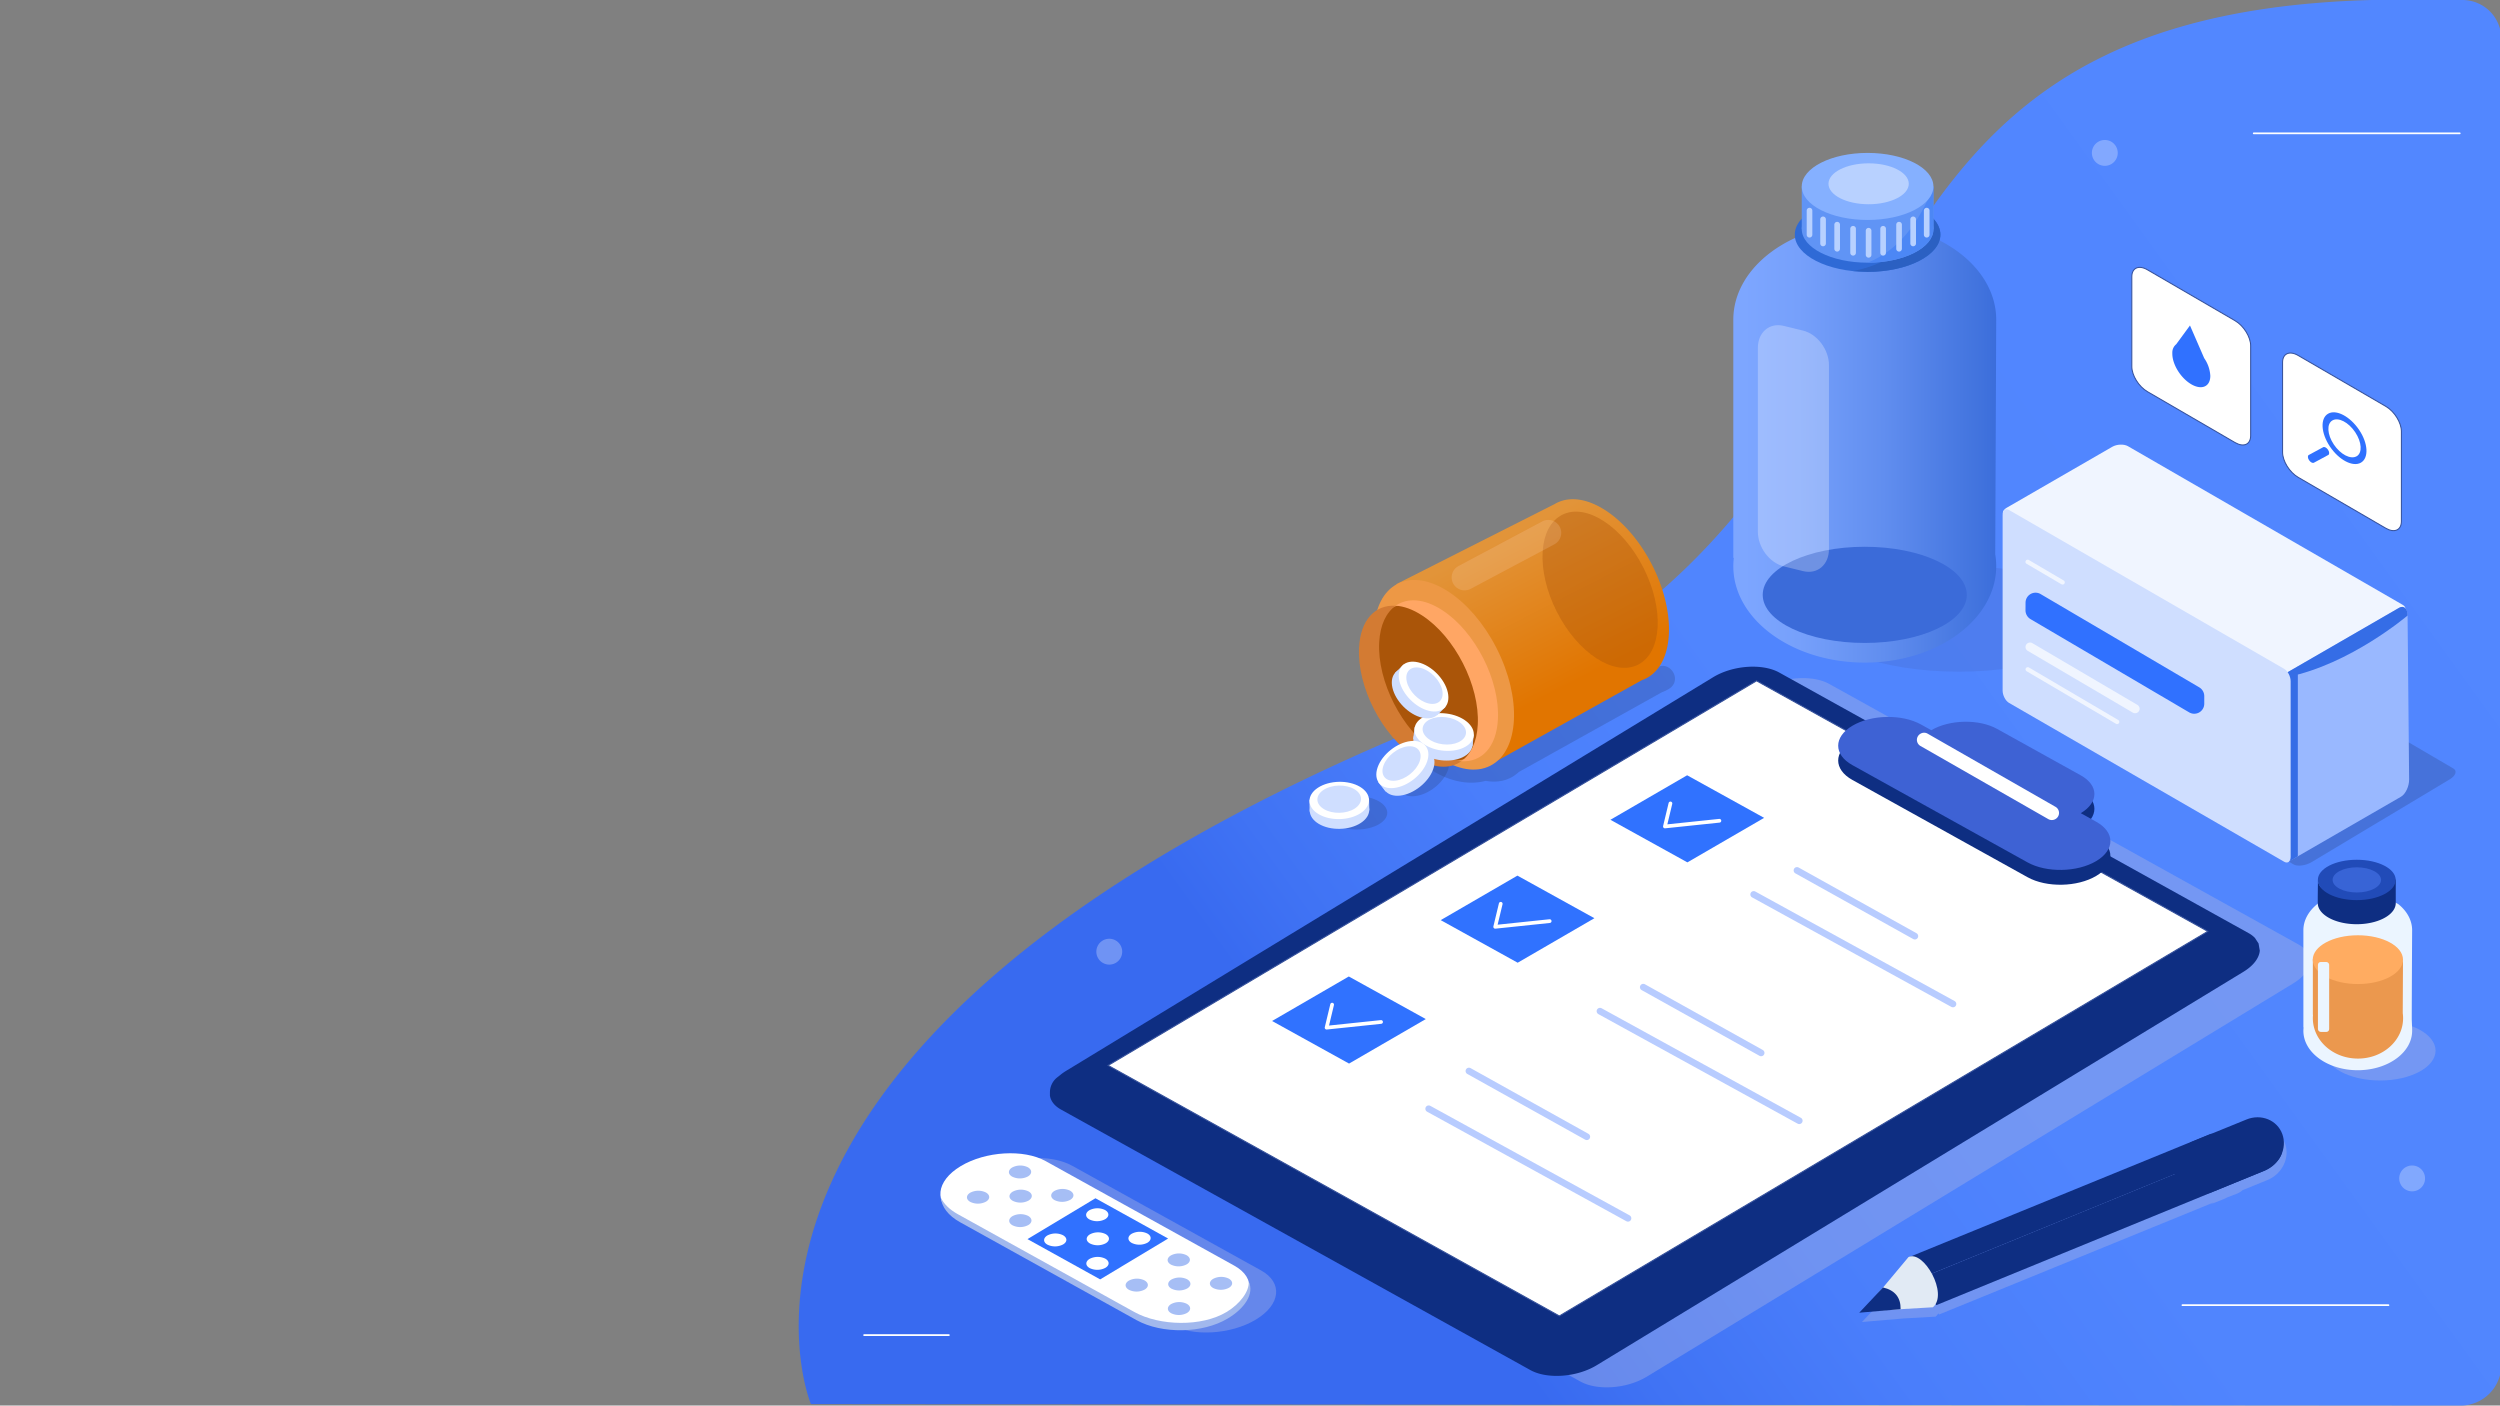 <svg xmlns="http://www.w3.org/2000/svg" xmlns:xlink="http://www.w3.org/1999/xlink" viewBox="0 0 1366 768"><rect x="0" y="0" width="1366" height="768" fill="#808080" stroke="none"/><defs><style>.cls-1{isolation:isolate;}.cls-2{fill:url(#linear-gradient);}.cls-3{fill:#a8b2e5;opacity:0.4;}.cls-14,.cls-3,.cls-4{mix-blend-mode:multiply;}.cls-4{fill:#476dcf;}.cls-14,.cls-4{opacity:0.31;}.cls-5{fill:url(#linear-gradient-2);}.cls-6{fill:#3b6bd9;}.cls-7{fill:#fcfeff;opacity:0.27;}.cls-8{fill:#2f6ad6;}.cls-9{fill:#2b60c2;}.cls-10{fill:#6094f5;}.cls-11{fill:#4c87f5;}.cls-12{fill:#85b0ff;}.cls-13{fill:#b8d1ff;}.cls-14{fill:#2e4787;}.cls-15{fill:#f0f5ff;}.cls-16{fill:#99b8ff;}.cls-17{fill:#356de6;}.cls-18{fill:#cfdeff;}.cls-19{fill:#3071ff;}.cls-20,.cls-27,.cls-29{fill:none;stroke-linecap:round;stroke-linejoin:round;}.cls-20,.cls-29{stroke:#fff;}.cls-20{stroke-width:0.95px;}.cls-21,.cls-22,.cls-24,.cls-26{fill:#fff;}.cls-21{opacity:0.28;}.cls-22,.cls-24{stroke:#35519c;stroke-miterlimit:10;}.cls-22{stroke-width:0.57px;}.cls-23{fill:#0e2e82;}.cls-24{stroke-width:0.59px;}.cls-25{fill:#3e62d4;}.cls-27{stroke:#b8ccff;stroke-width:3.66px;}.cls-28{fill:#3072ff;}.cls-29{stroke-width:2.04px;}.cls-30{fill:url(#linear-gradient-3);}.cls-31{fill:#ed9845;}.cls-32,.cls-33{fill:#aa5509;}.cls-33{opacity:0.37;}.cls-34{fill:#ffa664;}.cls-35{fill:#d37b33;}.cls-36{fill:#ffe0c9;opacity:0.18;}.cls-37{fill:#ebf5ff;}.cls-38{fill:#eb984e;}.cls-39{fill:#ffac61;}.cls-40{fill:#214bb8;}.cls-41{fill:#3864d6;}.cls-42{fill:#e1eaf4;}.cls-43{fill:#a1b8ed;}.cls-44{fill:#a6bef5;}</style><linearGradient id="linear-gradient" x1="656.81" y1="825.78" x2="1413.13" y2="279.97" gradientUnits="userSpaceOnUse"><stop offset="0.2" stop-color="#386af0"/><stop offset="0.26" stop-color="#4073f4"/><stop offset="0.38" stop-color="#4a7efb"/><stop offset="0.54" stop-color="#5085fe"/><stop offset="1" stop-color="#5287ff"/></linearGradient><linearGradient id="linear-gradient-2" x1="947.08" y1="242.03" x2="1090.73" y2="242.03" gradientUnits="userSpaceOnUse"><stop offset="0.04" stop-color="#7da6ff"/><stop offset="0.25" stop-color="#76a0fb"/><stop offset="0.57" stop-color="#618eef"/><stop offset="0.95" stop-color="#4072dd"/><stop offset="1" stop-color="#3b6dda"/></linearGradient><linearGradient id="linear-gradient-3" x1="873.42" y1="225.62" x2="928.9" y2="321.73" gradientTransform="matrix(1, 0.05, -0.05, 1, -40.15, 19.42)" gradientUnits="userSpaceOnUse"><stop offset="0.04" stop-color="#e29439"/><stop offset="0.83" stop-color="#e17500"/></linearGradient></defs><g class="cls-1"><g id="Layer_1" data-name="Layer 1"><path class="cls-2" d="M443.08,767.18S358,564.06,795.77,389.58C1079.52,276.48,966.79,8.79,1296,0h49.48a21.23,21.23,0,0,1,21.23,21.24V745.75A22.24,22.24,0,0,1,1344.48,768Z"/><path class="cls-3" d="M1259.43,518.71a14.75,14.75,0,0,0-3.43-2.59L999.55,373.73c-9.22-5.12-25.44-4-36.22,2.61l-353.42,215a28.24,28.24,0,0,0-3.25,2.32L605,594.91a10.41,10.41,0,0,0-4,8.42l0,1.55c.45,2.9,2.43,5.58,6,7.59L863.53,754.86c9.22,5.12,25.43,3.95,36.22-2.62l353.41-215c5.6-3.41,8.61-7.6,8.95-11.56l-.67-3.91Z"/><ellipse class="cls-4" cx="1070.34" cy="338.15" rx="77.37" ry="28.86"/><path class="cls-5" d="M1090.73,174.7c0-29.09-32.15-52.67-71.82-52.67s-71.83,23.58-71.83,52.67V304.82h.27a40.24,40.24,0,0,0-.27,4.54c0,29.09,32.16,52.68,71.83,52.68s71.82-23.59,71.82-52.68a39,39,0,0,0-.54-6.5S1090.73,176.9,1090.73,174.7Z"/><ellipse class="cls-6" cx="1018.91" cy="325.03" rx="55.76" ry="26.28"/><path class="cls-7" d="M985.2,312.05l-10.56-2.58c-7.78-1.91-14.14-10.4-14.14-18.88V190c0-8.47,6.36-13.84,14.14-11.94l10.56,2.59c7.78,1.9,14.14,10.4,14.14,18.87V300.11C999.34,308.58,993,314,985.2,312.05Z"/><ellipse class="cls-8" cx="1020.45" cy="128.2" rx="39.78" ry="20.35"/><path class="cls-9" d="M1060.23,128.2c0,11.24-17.81,20.35-39.78,20.35l-7.92-.41c23.07-4.84,35.22-16.14,34.37-35.14C1055.07,116.73,1060.23,122.16,1060.23,128.2Z"/><ellipse class="cls-10" cx="1020.45" cy="125.21" rx="35.97" ry="18.32"/><rect class="cls-10" x="984.48" y="101.87" width="71.95" height="23.35"/><path class="cls-11" d="M1020.45,143.54c19.87,0,36-8.21,36-18.33V101.87C1048.6,121.8,1037.34,136.75,1020.45,143.54Z"/><ellipse class="cls-12" cx="1020.45" cy="101.87" rx="35.97" ry="18.32"/><ellipse class="cls-13" cx="1021.02" cy="100.42" rx="21.94" ry="11.18"/><path class="cls-13" d="M988.72,129.8h0a1.54,1.54,0,0,1-1.54-1.54V115.08a1.54,1.54,0,0,1,1.54-1.54h0a1.54,1.54,0,0,1,1.54,1.54v13.18A1.54,1.54,0,0,1,988.72,129.8Z"/><path class="cls-13" d="M996.12,134.57h0a1.54,1.54,0,0,1-1.54-1.54V119.85a1.54,1.54,0,0,1,1.54-1.54h0a1.54,1.54,0,0,1,1.54,1.54V133A1.54,1.54,0,0,1,996.12,134.57Z"/><path class="cls-13" d="M1003.83,137.47h0a1.55,1.55,0,0,1-1.55-1.54V122.75a1.55,1.55,0,0,1,1.55-1.54h0a1.55,1.55,0,0,1,1.54,1.54v13.18A1.55,1.55,0,0,1,1003.83,137.47Z"/><path class="cls-13" d="M1012.53,139.67h0a1.54,1.54,0,0,1-1.54-1.54V125a1.54,1.54,0,0,1,1.54-1.54h0a1.54,1.54,0,0,1,1.54,1.54v13.18A1.54,1.54,0,0,1,1012.53,139.67Z"/><path class="cls-13" d="M1052.75,129.8h0a1.55,1.55,0,0,0,1.55-1.54V115.08a1.55,1.55,0,0,0-1.55-1.54h0a1.55,1.55,0,0,0-1.54,1.54v13.18A1.55,1.55,0,0,0,1052.75,129.8Z"/><path class="cls-13" d="M1045.35,134.57h0a1.55,1.55,0,0,0,1.55-1.54V119.85a1.55,1.55,0,0,0-1.55-1.54h0a1.55,1.55,0,0,0-1.54,1.54V133A1.55,1.55,0,0,0,1045.35,134.57Z"/><path class="cls-13" d="M1037.65,137.47h0a1.55,1.55,0,0,0,1.54-1.54V122.75a1.55,1.55,0,0,0-1.54-1.54h0a1.54,1.54,0,0,0-1.54,1.54v13.18A1.54,1.54,0,0,0,1037.65,137.47Z"/><path class="cls-13" d="M1028.94,139.67h0a1.54,1.54,0,0,0,1.54-1.54V125a1.54,1.54,0,0,0-1.54-1.54h0a1.54,1.54,0,0,0-1.54,1.54v13.18A1.54,1.54,0,0,0,1028.94,139.67Z"/><path class="cls-13" d="M1021,140.79h0a1.56,1.56,0,0,1-1.54-1.55V126.06a1.55,1.55,0,0,1,1.54-1.54h0a1.56,1.56,0,0,1,1.55,1.54v13.18A1.56,1.56,0,0,1,1021,140.79Z"/><path class="cls-14" d="M1253.2,472.32l-149.67-87.54c-2.18-1.28-1.26-3.94,2-5.92l75.35-45.2c3.3-2,7.78-2.56,10-1.28l149.67,87.54c2.18,1.27,1.27,3.93-2,5.91L1263.16,471C1259.86,473,1255.38,473.59,1253.2,472.32Z"/><path class="cls-15" d="M1246,369.08l-150.16-86.7c-2.19-1.26-1.91-3.48.61-4.94l57.67-33.3c2.53-1.45,6.38-1.61,8.57-.35l150.16,86.7c2.19,1.26,1.91,3.48-.61,4.94l-57.67,33.3C1252.07,370.18,1248.22,370.34,1246,369.08Z"/><path class="cls-16" d="M1311.9,435.33l-60.59,35c-2.48,1.43-4.54-.48-4.58-4.24l-.84-89.54c0-3.76,2-8,4.45-9.45l60.59-35c2.48-1.43,4.54.47,4.57,4.23l.85,89.55C1316.39,429.65,1314.38,433.9,1311.9,435.33Z"/><path class="cls-17" d="M1249.78,369.93c34.45-6.94,65.73-33.62,65.73-33.62,0-3.77-2.09-5.67-4.58-4.24l-60.59,35c-2.48,1.43-4.48,5.68-4.44,9.44l.08,8.82C1246.38,382,1247.62,371.18,1249.78,369.93Z"/><path class="cls-17" d="M1250.27,470.72a2.49,2.49,0,0,1-1.51-2.19V371c0-1.25,1.53-2.27,3.39-2.27h0c1.87,0,3.39-1.25,3.39,0v99.13S1250.79,470.94,1250.27,470.72Z"/><path class="cls-18" d="M1248.05,470.85,1097.79,384.1c-2-1.13-3.56-4.18-3.56-6.8V281.39c0-2.62,1.59-3.83,3.56-2.69l150.26,86.75c2,1.13,3.56,4.18,3.56,6.8v95.91C1251.61,470.78,1250,472,1248.05,470.85Z"/><path class="cls-19" d="M1106.73,333.53a5.61,5.61,0,0,0,2.8,4.79L1196,389.14a5.48,5.48,0,0,0,8.41-4.49v-4.34a5.6,5.6,0,0,0-2.81-4.79l-86.44-50.82a5.47,5.47,0,0,0-8.4,4.49Z"/><path class="cls-15" d="M1108,355.65l57.27,33.67a2.49,2.49,0,0,0,3.83-2,2.56,2.56,0,0,0-1.27-2.19l-57.27-33.67a2.5,2.5,0,0,0-3.83,2.05A2.54,2.54,0,0,0,1108,355.65Z"/><path class="cls-15" d="M1158,394.46a1.26,1.26,0,0,0-.62-1.07l-48.74-28.66a1.22,1.22,0,0,0-1.87,1,1.25,1.25,0,0,0,.62,1.07l48.74,28.65A1.22,1.22,0,0,0,1158,394.46Z"/><path class="cls-15" d="M1126.33,319.22a1.22,1.22,0,0,0,1.87-1,1.24,1.24,0,0,0-.62-1.06l-19-11.16a1.22,1.22,0,0,0-1.87,1,1.23,1.23,0,0,0,.62,1.06Z"/><path class="cls-20" d="M1192.47,713.14h112.59"/><path class="cls-20" d="M1231.44,72.86H1344"/><path class="cls-20" d="M472.14,729.5h46.33"/><path class="cls-21" d="M1325.05,643.89a7.06,7.06,0,1,1-7.06-7.06A7.06,7.06,0,0,1,1325.05,643.89Z"/><path class="cls-21" d="M1157.13,83.54a7.06,7.06,0,1,1-7.06-7.05A7.06,7.06,0,0,1,1157.13,83.54Z"/><path class="cls-21" d="M613.17,520a7.06,7.06,0,1,1-7.06-7.06A7.06,7.06,0,0,1,613.17,520Z"/><path class="cls-22" d="M1303.61,288.64l-47.9-27.83c-4.71-2.73-8.52-8.87-8.52-13.69V198c0-4.83,3.81-6.53,8.52-3.79l47.9,27.83c4.7,2.73,8.52,8.86,8.52,13.69v49.12C1312.13,289.68,1308.31,291.38,1303.61,288.64Z"/><path class="cls-19" d="M1289,234.85c-5-7.39-12.54-11.33-16.93-8.8s-3.95,10.56,1,17.95,12.54,11.33,16.93,8.8S1294,242.24,1289,234.85Zm-1.38,14.47c-3.23,1.85-8.78-1-12.42-6.45s-4-11.32-.74-13.17,8.78,1,12.42,6.45S1290.88,247.47,1287.66,249.32Z"/><path class="cls-19" d="M1261.64,251.4h0c-.77-1.16-.82-2.42-.12-2.8l7.87-4.25c.7-.37,1.9.27,2.67,1.43h0c.76,1.17.82,2.43.12,2.81l-7.87,4.24C1263.61,253.21,1262.4,252.57,1261.64,251.4Z"/><path class="cls-22" d="M1221.24,241.83,1173.35,214c-4.71-2.73-8.53-8.86-8.53-13.69V151.19c0-4.83,3.82-6.53,8.53-3.79l47.89,27.83c4.71,2.73,8.53,8.86,8.53,13.69V238C1229.77,242.87,1226,244.57,1221.24,241.83Z"/><path class="cls-19" d="M1204.37,195.7l-7.77-17.86-7.53,10.27a5.78,5.78,0,0,0-2.11,4.24l0,.1,0,0a7.62,7.62,0,0,0,0,.85c0,5.88,4.65,13.35,10.38,16.68s10.38,1.26,10.38-4.62A18.64,18.64,0,0,0,1204.37,195.7Z"/><path class="cls-23" d="M1232.07,512.46a14.61,14.61,0,0,0-3.42-2.59L972.19,367.48c-9.22-5.12-25.43-4-36.22,2.61l-353.41,215a27.51,27.51,0,0,0-3.26,2.31l-1.62,1.27a10.48,10.48,0,0,0-4,8.42l0,1.55c.45,2.91,2.42,5.59,6,7.59L836.17,748.6c9.22,5.12,25.44,3.95,36.22-2.61l353.42-215c5.6-3.41,8.61-7.59,8.94-11.55l-.67-3.92Z"/><polygon class="cls-24" points="852.02 719.04 605.46 582.15 959.77 372 1206.33 508.9 852.02 719.04"/><path class="cls-23" d="M1145.36,457.1l-8.43-4.68h0c9.94-5.9,9.94-15.15,0-20.67l-45.66-25.35c-9.93-5.52-26-5.21-36,.68l-5.66-3.14c-10.35-5.75-27.12-5.43-37.46.71h0c-10.35,6.13-10.35,15.76,0,21.51l95.74,53.16c10.35,5.74,27.12,5.42,37.47-.71h0C1155.71,472.47,1155.71,462.84,1145.36,457.1Z"/><path class="cls-25" d="M1145.36,449l-8.43-4.68h0c9.94-5.9,9.94-15.15,0-20.67l-45.66-25.35c-9.93-5.52-26-5.21-36,.68l-5.66-3.14c-10.35-5.75-27.12-5.43-37.46.71h0c-10.35,6.13-10.35,15.76,0,21.51l95.74,53.16c10.35,5.74,27.12,5.42,37.47-.71h0C1155.71,464.35,1155.71,454.72,1145.36,449Z"/><path class="cls-26" d="M1119.2,447.57l-69.91-40a3.84,3.84,0,0,1-.11-6.55h0a3.86,3.86,0,0,1,4.07-.15l69.91,40a3.85,3.85,0,0,1,.12,6.56h0A3.92,3.92,0,0,1,1119.2,447.57Z"/><line class="cls-27" x1="981.87" y1="475.6" x2="1046.27" y2="511.5"/><line class="cls-27" x1="958.21" y1="488.72" x2="1067.1" y2="548.57"/><polygon class="cls-28" points="921.99 471.2 879.93 447.93 921.85 423.61 963.92 446.88 921.99 471.2"/><polyline class="cls-29" points="912.73 438.99 909.71 451.58 939.48 448.46"/><line class="cls-27" x1="897.88" y1="539.39" x2="962.28" y2="575.3"/><line class="cls-27" x1="874.23" y1="552.51" x2="983.11" y2="612.37"/><line class="cls-27" x1="802.62" y1="585.21" x2="867.02" y2="621.11"/><line class="cls-27" x1="780.64" y1="605.83" x2="889.53" y2="665.68"/><polygon class="cls-28" points="737.12 581.14 695.06 557.87 736.99 533.55 779.05 556.82 737.12 581.14"/><polyline class="cls-29" points="727.87 548.93 724.85 561.52 754.61 558.4"/><polygon class="cls-28" points="829.26 526.03 787.2 502.76 829.12 478.44 871.18 501.71 829.26 526.03"/><polyline class="cls-29" points="820 493.82 816.98 506.41 846.74 503.29"/><path class="cls-14" d="M758,444.13c0,5-7.47,9.13-16.69,9.13s-16.7-4.09-16.7-9.13,7.48-9.13,16.7-9.13S758,439.09,758,444.13Z"/><path class="cls-14" d="M790.7,412.5h0l-.3-.38h0l-3.32-4.18h0l-.43-.54,0,0c-1.67-1.7-4.35-2.54-7.75-2.15-7.46.84-15.54,7.26-18,14.34-1.14,3.22-.93,6,.35,8l0,0,4.06,5.11h0c1.67,1.79,4.41,2.69,7.9,2.29,7.46-.84,15.54-7.27,18-14.34C792.33,417.4,792.07,414.53,790.7,412.5Z"/><path class="cls-14" d="M905.11,364.74l-86.79,47.31c-.87-.59-1.51-.94-1.51-.94L782.71,405l-.8,15.5s14,10.36,29.84,6.16c7.18,1.29,13.49-.44,18.16-4.86l78.19-43.58a17.59,17.59,0,0,0,4-1.95C919.34,371.58,912.63,360.64,905.11,364.74Z"/><path class="cls-30" d="M911.86,346.64c1.25-24.23-14.24-54.57-34.6-67.77-9.69-6.29-18.74-7.55-25.7-4.53h0a17.8,17.8,0,0,0-2.17,1.12L762.92,319.2l55.63,96.21L897,371.69h0C905.45,368.84,911.16,360.1,911.86,346.64Z"/><ellipse class="cls-31" cx="788.98" cy="368.76" rx="32.21" ry="55.79" transform="translate(-81.4 399.08) rotate(-27.05)"/><ellipse class="cls-32" cx="781.77" cy="372.79" rx="26.55" ry="45.9" transform="translate(-84.08 393.5) rotate(-26.86)"/><ellipse class="cls-33" cx="874.3" cy="322.16" rx="26.55" ry="45.9" transform="translate(-51.22 429.85) rotate(-26.86)"/><path class="cls-34" d="M788,333.37c-9.9-6.41-19-6.87-25.4-2.43,4.42.29,9.3,2,14.4,5.32,17.92,11.62,31.56,38.33,30.46,59.67-.5,9.56-3.87,16.41-9.06,20,11.14.74,19.27-7.63,20.06-22.91C819.6,371.71,806,345,788,333.37Z"/><path class="cls-35" d="M784.05,410.63C766.12,399,752.48,372.29,753.59,351c.49-9.56,3.87-16.41,9-20-11.13-.74-19.27,7.63-20,22.91-1.11,21.33,12.53,48,30.46,59.66,9.89,6.42,19,6.88,25.39,2.44C794,415.65,789.14,413.93,784.05,410.63Z"/><path class="cls-36" d="M849.32,297.4l-45.74,24.35a7.09,7.09,0,0,1-9.56-2.91h0a7.08,7.08,0,0,1,2.92-9.56l45.74-24.36a7.1,7.1,0,0,1,9.56,2.92h0A7.09,7.09,0,0,1,849.32,297.4Z"/><path class="cls-18" d="M799,413.85c-6.81,3.16-17.06,1.87-22.88-2.88s-5-11.14,1.8-14.29,17.06-1.86,22.88,2.88S805.76,410.7,799,413.85Z"/><rect class="cls-18" x="772.46" y="399.26" width="32.6" height="6.52" transform="translate(56.48 -95.4) rotate(7.18)"/><path class="cls-26" d="M799.62,408.57c-6.82,3.15-17.06,1.86-22.88-2.89s-5-11.14,1.8-14.29,17.06-1.86,22.87,2.88S806.43,405.41,799.62,408.57Z"/><ellipse class="cls-18" cx="789.17" cy="399.29" rx="7.45" ry="11.92" transform="translate(294.38 1132.36) rotate(-82.82)"/><path class="cls-18" d="M783.06,420.38c-2.51,7.07-10.59,13.5-18,14.34s-11.47-4.2-9-11.28,10.58-13.49,18-14.34S785.57,413.3,783.06,420.38Z"/><rect class="cls-18" x="751.53" y="416.48" width="32.6" height="6.52" transform="translate(-94.44 568.86) rotate(-38.47)"/><path class="cls-26" d="M779.74,416.21c-2.51,7.07-10.59,13.49-18,14.34s-11.47-4.2-9-11.28,10.59-13.5,18-14.34S782.25,409.13,779.74,416.21Z"/><path class="cls-18" d="M775.68,416.07c-1.84,5.18-7.75,9.87-13.2,10.49s-8.39-3.07-6.56-8.25,7.75-9.87,13.2-10.49S777.51,410.9,775.68,416.07Z"/><path class="cls-18" d="M777.05,392.16c-7.31-1.72-14.57-9.06-16.23-16.38s2.93-11.86,10.24-10.14,14.57,9.06,16.22,16.38S784.35,393.88,777.05,392.16Z"/><rect class="cls-18" x="759.72" y="373.69" width="32.6" height="6.52" transform="translate(497.75 -439.67) rotate(45.27)"/><path class="cls-26" d="M780.84,388.41c-7.31-1.72-14.57-9.06-16.23-16.38s2.93-11.86,10.24-10.14,14.57,9.06,16.22,16.38S788.14,390.13,780.84,388.41Z"/><path class="cls-18" d="M780.53,384.36c-5.35-1.26-10.66-6.63-11.87-12s2.14-8.68,7.49-7.42,10.65,6.63,11.86,12S785.87,385.62,780.53,384.36Z"/><path class="cls-18" d="M743.55,449.65c-6.28,4.12-16.6,4.34-23,.5s-6.59-10.29-.31-14.4,16.59-4.34,23-.5S749.83,445.54,743.55,449.65Z"/><rect class="cls-18" x="715.5" y="436.67" width="32.6" height="6.52" transform="translate(-9.32 15.9) rotate(-1.24)"/><path class="cls-26" d="M743.43,444.32c-6.28,4.12-16.6,4.34-23,.5s-6.59-10.29-.31-14.4,16.6-4.34,23-.5S749.71,440.21,743.43,444.32Z"/><path class="cls-18" d="M740.28,441.76c-4.59,3-12.14,3.17-16.86.36s-4.82-7.52-.23-10.53,12.14-3.17,16.86-.37S744.87,438.75,740.28,441.76Z"/><ellipse class="cls-3" cx="1300.5" cy="574.08" rx="30.29" ry="16.3"/><path class="cls-37" d="M1317.78,557c0-11.71.21-47.95.21-48.7,0-5.37-2.71-10.26-7.2-14-1.56-1.35-6.32-2-6.74-8.18,0,0-28-7-27.51-1.32.4,4.76-8.27,7-10.76,9.5-4.49,3.77-7.21,8.66-7.21,14v53.11h.12a14.4,14.4,0,0,0-.12,1.86c0,11.87,13.31,21.5,29.71,21.5.71,0,1.42,0,2.11-.06,15.43-.78,27.6-10.08,27.6-21.44,0-.35,0-.69,0-1Z"/><path class="cls-38" d="M1313,523.35c0,5.72-7.66,10.53-18.08,12h-13.18c-10.41-1.45-18-6.26-18-12v31.09h.09c-.06.63-.09,1.26-.09,1.9,0,12.19,11,22.07,24.65,22.07s24.66-9.88,24.66-22.07a18.83,18.83,0,0,0-.19-2.72S1313,524.27,1313,523.35Z"/><path class="cls-39" d="M1313,524.36c0,7.36-11,13.32-24.66,13.32s-24.65-6-24.65-13.32,11-13.33,24.65-13.33S1313,517,1313,524.36Z"/><path class="cls-23" d="M1308.31,479.33c-.3,1.07-.06,2.18-.56,3.28a11.17,11.17,0,0,1-.67.91l-.08.18.08-.18c-3.38,4-10.77,6.72-19.35,6.72-11.77,0-21.21-3.19-21.21-9.58l-.1,9.15v3.6c0,6.4,9.54,11.58,21.31,11.58a39.07,39.07,0,0,0,4.52-.27c9.6-1.12,16.79-5.76,16.79-11.31v-3.6h0V481C1309,481.22,1308.33,479.11,1308.31,479.33Z"/><path class="cls-40" d="M1309,480.77c0,6.11-9.52,11.06-21.26,11.06s-21.26-4.95-21.26-11.06,9.52-11,21.26-11S1309,474.67,1309,480.77Z"/><path class="cls-41" d="M1301,480.77c0,3.8-5.92,6.88-13.23,6.88s-13.23-3.08-13.23-6.88,5.93-6.87,13.23-6.87S1301,477,1301,480.77Z"/><rect class="cls-37" x="1266.52" y="525.63" width="6.14" height="38.21" rx="1.53"/><path class="cls-3" d="M1248.53,624.78c-2.79-7.7-11.56-11.28-19.59-8l-.29.12h0l-15,6.1a13.58,13.58,0,0,0-1.7.57l-.28.13h0l-5.52,2.25h0L1045.6,691.56a4.31,4.31,0,0,0-1.33.39l-13.89,16.6h0l-13,13.79,22.65-1.93h0l17.55-1a6.61,6.61,0,0,0,1.53-1.81l.39.65L1209.57,657a11.39,11.39,0,0,1-1.91,1.11l-.29.11h0l7.41-2.93h0l.28-.11a15.54,15.54,0,0,0,1.83-.9l5.21-2h0l.29-.11a11.48,11.48,0,0,0,3-1.88l13.36-5.45h0l.29-.11C1247.07,641.38,1251.32,632.48,1248.53,624.78Z"/><path class="cls-23" d="M1227.47,611.69l-.29.12h0l-28.79,11.74c-8,3.28-12.28,12.18-9.49,19.88s11.56,11.28,19.59,8l28.8-11.75h0l.29-.11c8-3.27,12.28-12.17,9.49-19.87S1235.5,608.42,1227.47,611.69Z"/><path class="cls-23" d="M1237.57,639.57,1058,713.14l-8.65-14.71,174.8-71.61C1250.44,616.2,1252.78,631.57,1237.57,639.57Z"/><path class="cls-23" d="M1049.35,698.43c-1.35-7.28-6.86-2.43-5.43-11.86l163.95-67c12-1.55,16.14,1.68,17,7Z"/><path class="cls-42" d="M1042.8,686.87,1018,716.53l38.11-2.23C1064.79,707.1,1051.06,682.82,1042.8,686.87Z"/><path class="cls-23" d="M1015.88,717.26l13-13.79c6.49,1.51,9.71,5.46,9.62,11.86Z"/><path class="cls-3" d="M689.05,694.16,585.91,637c-12-6.67-32.82-5.44-46.44,2.74h0c-13.62,8.18-14.9,20.22-2.87,26.89l3.38,1.87h0l76.11,42.18,23.65,13.11c12,6.66,32.83,5.44,46.44-2.75h0C699.8,712.87,701.08,700.83,689.05,694.16Z"/><path class="cls-26" d="M625.19,721.23,522.06,664.08c-12-6.67-10.75-18.71,2.86-26.9h0c13.62-8.18,34.41-9.41,46.45-2.74L674.5,691.6c12,6.66,10.75,18.7-2.86,26.89h0C658,726.67,637.22,727.9,625.19,721.23Z"/><path class="cls-43" d="M682.29,700.19c.46,5.47-4.91,12.37-12.07,16.67h0c-13.62,8.19-36.56,7.72-50.46,0l-96.39-53.42c-4.58-2.54-7.67-5.65-9.27-9,.42,4.93,3.93,9.75,10.52,13.4L621,721.32c13.9,7.7,36.2,7.3,49.82-.88h0C680,715,685.54,706.92,682.29,700.19Z"/><polygon class="cls-19" points="601.13 699.06 561.42 677.05 598.55 654.73 638.26 676.74 601.13 699.06"/><path class="cls-44" d="M561.7,642.79a9.51,9.51,0,0,1-8.6.15c-2.4-1.33-2.44-3.55-.09-5a9.51,9.51,0,0,1,8.6-.15C564,639.15,564.05,641.37,561.7,642.79Z"/><path class="cls-44" d="M538.77,656.57a9.51,9.51,0,0,1-8.6.15c-2.4-1.33-2.44-3.55-.09-5a9.51,9.51,0,0,1,8.6-.16C541.08,652.93,541.12,655.16,538.77,656.57Z"/><path class="cls-44" d="M584.8,655.58a9.48,9.48,0,0,1-8.6.16c-2.4-1.33-2.44-3.56-.09-5a9.51,9.51,0,0,1,8.6-.15C587.11,652,587.15,654.17,584.8,655.58Z"/><path class="cls-44" d="M562,656a9.51,9.51,0,0,1-8.6.15c-2.4-1.33-2.44-3.55-.09-5A9.51,9.51,0,0,1,562,651C564.35,652.31,564.39,654.54,562,656Z"/><path class="cls-44" d="M561.86,669.37a9.51,9.51,0,0,1-8.6.15c-2.4-1.33-2.44-3.55-.09-5a9.53,9.53,0,0,1,8.61-.15C564.17,665.73,564.21,668,561.86,669.37Z"/><path class="cls-44" d="M648.42,690.84a9.51,9.51,0,0,1-8.6.15c-2.4-1.33-2.44-3.55-.09-5a9.48,9.48,0,0,1,8.6-.15C650.73,687.2,650.77,689.43,648.42,690.84Z"/><path class="cls-44" d="M625.46,704.61a9.48,9.48,0,0,1-8.6.15c-2.4-1.33-2.44-3.55-.09-5a9.48,9.48,0,0,1,8.6-.15C627.77,701,627.81,703.2,625.46,704.61Z"/><path class="cls-44" d="M671.51,703.64a9.51,9.51,0,0,1-8.6.15c-2.4-1.33-2.44-3.55-.09-5a9.51,9.51,0,0,1,8.6-.15C673.82,700,673.86,702.23,671.51,703.64Z"/><path class="cls-44" d="M648.73,704a9.51,9.51,0,0,1-8.6.15c-2.4-1.33-2.44-3.55-.09-5a9.51,9.51,0,0,1,8.6-.16C651,700.35,651.08,702.58,648.73,704Z"/><path class="cls-44" d="M648.56,717.41a9.53,9.53,0,0,1-8.61.15c-2.39-1.33-2.43-3.55-.08-5a9.51,9.51,0,0,1,8.6-.16C650.87,713.77,650.91,716,648.56,717.41Z"/><path class="cls-26" d="M603.88,666.16a9.51,9.51,0,0,1-8.6.15c-2.4-1.33-2.44-3.55-.09-5a9.48,9.48,0,0,1,8.6-.15C606.19,662.52,606.23,664.75,603.88,666.16Z"/><path class="cls-26" d="M580.92,679.93a9.48,9.48,0,0,1-8.6.15c-2.4-1.33-2.43-3.55-.08-5a9.48,9.48,0,0,1,8.6-.15C583.24,676.3,583.28,678.52,580.92,679.93Z"/><path class="cls-26" d="M627,679a9.51,9.51,0,0,1-8.6.15c-2.4-1.33-2.44-3.55-.09-5a9.51,9.51,0,0,1,8.6-.15C629.29,675.32,629.33,677.55,627,679Z"/><path class="cls-26" d="M604.2,679.31a9.51,9.51,0,0,1-8.6.15c-2.4-1.33-2.44-3.55-.09-5a9.51,9.51,0,0,1,8.6-.16C606.51,675.67,606.55,677.9,604.2,679.31Z"/><path class="cls-26" d="M604,692.73a9.51,9.51,0,0,1-8.6.15c-2.4-1.33-2.44-3.55-.09-5a9.51,9.51,0,0,1,8.6-.16C606.33,689.09,606.37,691.32,604,692.73Z"/></g></g></svg>
